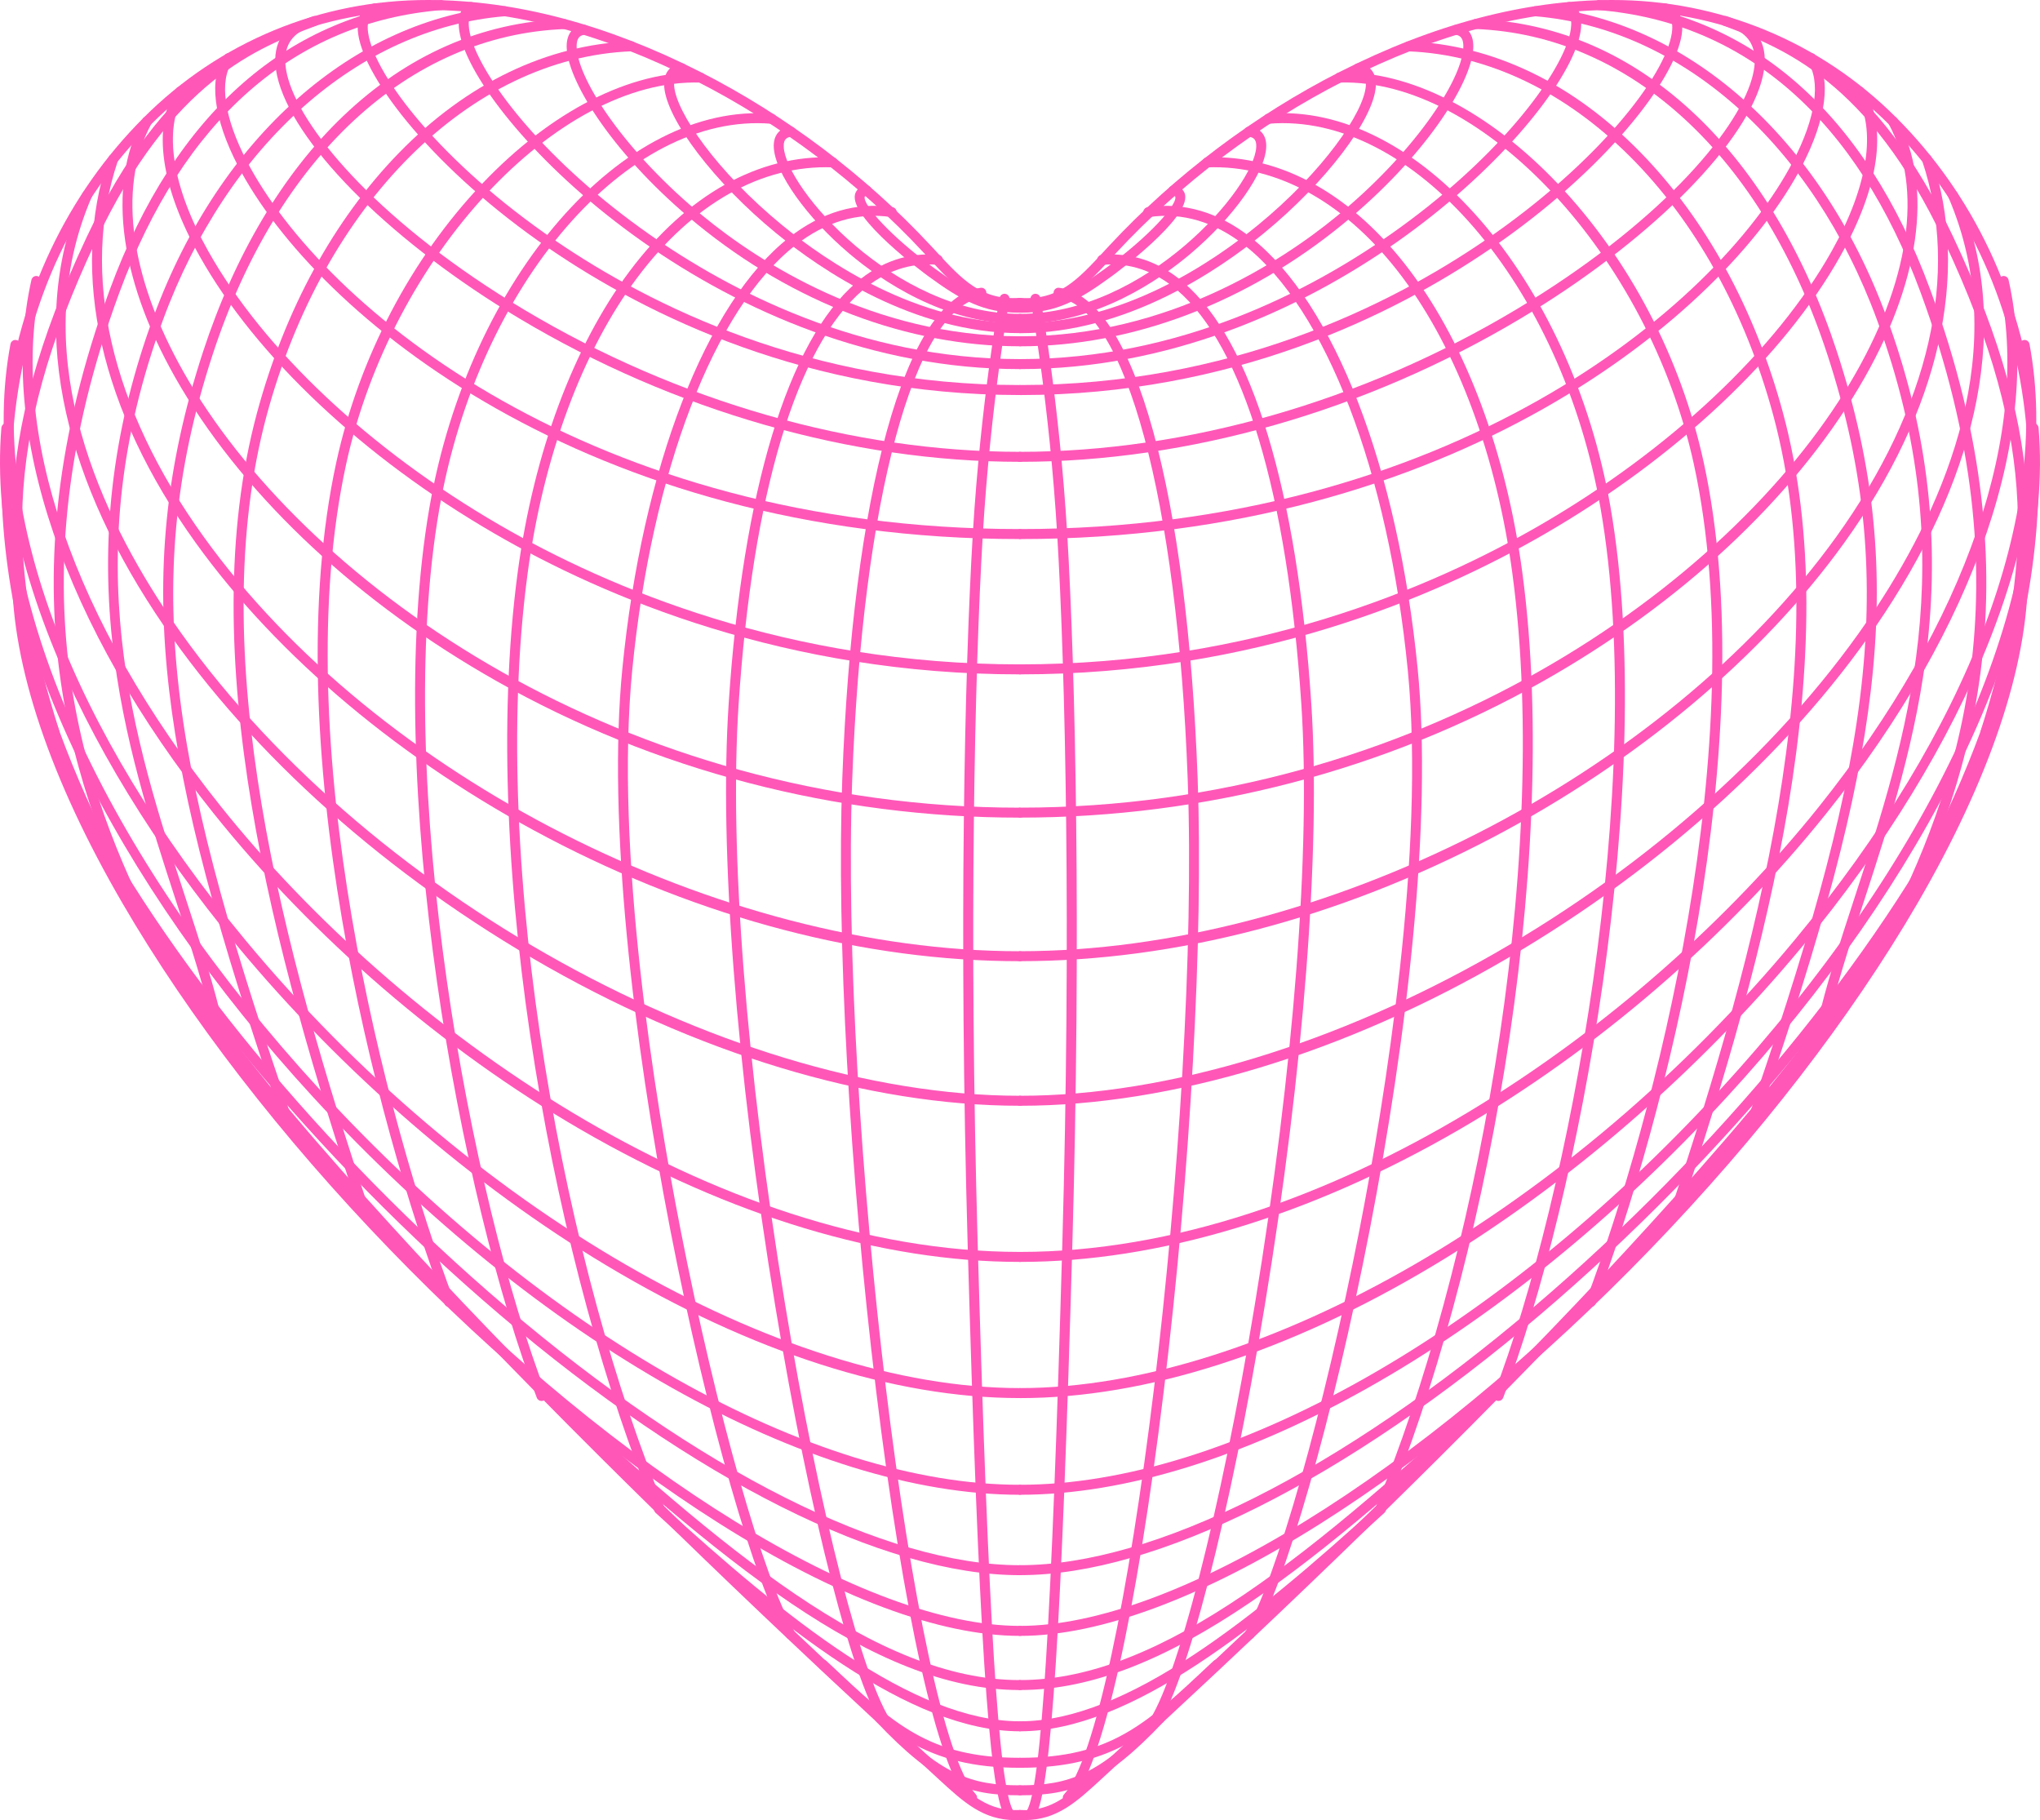 <?xml version="1.0" encoding="UTF-8"?>
<svg id="Layer_2" data-name="Layer 2" xmlns="http://www.w3.org/2000/svg" viewBox="0 0 714.89 637.73">
  <g id="_ÎÓÈ_1" data-name="—ÎÓÈ_1">
    <g>
      <g>
        <g>
          <path d="m357.36,489.85c-43.95,0-93.96-16.03-144.63-46.35-46.86-28.04-92.84-67.8-129.47-111.94-28.96-34.9-51.61-71.93-65.51-107.06C2.63,186.28-2.1,151.3,3.67,120.54c.18-.95,1.09-1.58,2.04-1.4.95.18,1.58,1.09,1.4,2.04-11.01,58.63,17.73,134.49,78.84,208.15,77.93,93.92,186.99,157.02,271.4,157.02.97,0,1.75.78,1.75,1.75s-.78,1.75-1.75,1.75Z" style="fill: #ff57b8;"/>
          <path d="m357.36,161.81c-58.87,0-121.16-17.84-175.37-50.23-43.64-26.07-77.53-59.37-84.33-82.86-3.43-11.85,1.16-17.7,5.61-20.52.82-.52,1.9-.27,2.41.54.52.82.27,1.9-.54,2.41-5.01,3.16-6.39,8.75-4.12,16.59,5.47,18.89,33.18,51.21,82.77,80.83,53.68,32.07,115.33,49.74,173.58,49.74.97,0,1.75.78,1.75,1.75s-.78,1.75-1.75,1.75Z" style="fill: #ff57b8;"/>
          <path d="m357.36,523.73c-73.7,0-168.58-53.38-247.61-139.31-34.63-37.65-63.06-78.5-82.23-118.14C7.01,223.88-2.33,183.63.49,149.89c.08-.96.93-1.68,1.89-1.6.96.08,1.68.93,1.6,1.89-5.48,65.46,35.02,152.15,108.34,231.87,78.39,85.23,172.28,138.18,245.03,138.18.97,0,1.75.78,1.75,1.75s-.78,1.75-1.75,1.75Z" style="fill: #ff57b8;"/>
          <path d="m357.36,138.41c-74.19,0-130.59-27.9-164.85-51.31C152.19,59.55,127.92,27.9,125.55,12.1c-1.15-7.65,2.87-10.08,5.37-10.85.92-.28,1.9.24,2.19,1.16.28.92-.24,1.9-1.16,2.19-.94.29-3.8,1.17-2.93,6.98,2.26,15.07,25.97,45.65,65.47,72.63,33.85,23.13,89.58,50.7,162.87,50.7.97,0,1.75.78,1.75,1.75s-.78,1.75-1.75,1.75Z" style="fill: #ff57b8;"/>
          <path d="m357.36,551.9c-47.66,0-114.12-33.31-182.35-91.38-64.32-54.75-120.89-123.43-151.33-183.72-.44-.86-.09-1.92.77-2.35.86-.44,1.92-.09,2.35.77,30.24,59.9,86.49,128.17,150.48,182.64,67.6,57.54,133.24,90.55,180.08,90.55.97,0,1.75.78,1.75,1.75s-.78,1.75-1.75,1.75Z" style="fill: #ff57b8;"/>
          <path d="m357.36,129.32c-102.78,0-184.57-81-195.34-114.12-2.77-8.52-.47-12.4,1.95-14.16.78-.57,1.88-.4,2.44.39.57.78.4,1.88-.39,2.44-2.82,2.05-1.64,7.3-.68,10.25,4.93,15.15,26.43,42.84,61.98,67.82,28.49,20.02,74.18,43.88,130.03,43.88.97,0,1.75.78,1.75,1.75s-.78,1.75-1.75,1.75Z" style="fill: #ff57b8;"/>
          <path d="m357.36,573.17c-28.05,0-64.4-13.59-105.13-39.29-38.13-24.07-78.12-57.31-115.63-96.12-38.02-39.34-70.4-81.26-93.65-121.23C17.62,273,4.24,233.24,4.24,201.54c0-.97.78-1.75,1.75-1.75s1.75.78,1.75,1.75c0,60.35,50.34,149.93,131.38,233.78,78.87,81.61,164.54,134.35,218.24,134.35.97,0,1.75.78,1.75,1.75s-.78,1.75-1.75,1.75Z" style="fill: #ff57b8;"/>
          <path d="m357.36,121.33c-39.19,0-79.35-15.21-113.1-42.84-28.64-23.45-44.9-49.14-45.65-61.4-.3-4.83,1.84-7.89,5.86-8.38.96-.12,1.83.56,1.95,1.52.12.96-.56,1.83-1.52,1.95-.92.11-3.07.38-2.8,4.69.72,11.69,17.51,36.92,44.38,58.91,19.18,15.7,59.09,42.04,110.88,42.04.97,0,1.75.78,1.75,1.75s-.78,1.75-1.75,1.75Z" style="fill: #ff57b8;"/>
          <path d="m357.36,592.15c-51.49,0-105.4-45.83-170.53-105.73-.71-.65-.76-1.76-.1-2.47.65-.71,1.76-.76,2.47-.1,64.56,59.39,117.93,104.81,168.16,104.81.97,0,1.75.78,1.75,1.75s-.78,1.75-1.75,1.75Z" style="fill: #ff57b8;"/>
          <path d="m357.36,116.72c-37.1,0-69.46-21.98-85.44-35.08-21.53-17.64-38.37-39.73-39.17-51.37-.31-4.54,1.87-7.47,6-8.05.96-.13,1.84.54,1.97,1.49.13.96-.54,1.84-1.49,1.97-1.61.22-3.23.91-2.99,4.34.64,9.29,14.99,30.13,37.9,48.9,15.62,12.8,47.21,34.28,83.22,34.28.97,0,1.75.78,1.75,1.75s-.78,1.75-1.75,1.75Z" style="fill: #ff57b8;"/>
          <path d="m357.36,606.6c-38.49,0-84.08-36.79-127.61-76.54-.71-.65-.76-1.76-.11-2.47.65-.71,1.76-.76,2.47-.11,43.01,39.28,87.95,75.62,125.25,75.62.97,0,1.75.78,1.75,1.75s-.78,1.75-1.75,1.75Z" style="fill: #ff57b8;"/>
          <path d="m357.36,113.47c-26.65,0-48.87-15.42-59.74-24.62-14.92-12.62-26.04-28.27-26.46-37.23-.19-4.2,1.97-6.83,5.93-7.19.96-.09,1.81.62,1.9,1.58.09.96-.62,1.81-1.58,1.9-1.51.14-2.89.67-2.76,3.55.66,14.34,38.7,58.51,82.7,58.51.97,0,1.75.78,1.75,1.75s-.78,1.75-1.75,1.75Z" style="fill: #ff57b8;"/>
          <path d="m357.36,619.39c-33.06,0-46.67-12.8-69.21-34.02l-.95-.89c-.7-.66-.74-1.77-.08-2.47.66-.7,1.77-.74,2.47-.08l.95.89c22.66,21.32,35.14,33.07,66.81,33.07.97,0,1.75.78,1.75,1.75s-.78,1.75-1.75,1.75Z" style="fill: #ff57b8;"/>
          <path d="m356.81,109.55c-11.94,0-19.76-4.17-31.59-12.84-1.13-.83-27.58-20.32-25.6-28.59.23-.96,1.03-2.63,3.82-3.09.96-.16,1.85.49,2.01,1.44.16.95-.49,1.85-1.44,2.01-.22.04-.92.17-.99.45-.69,2.89,9.11,13.84,24.27,24.95,11.61,8.51,18.69,12.28,30.05,12.16.95,0,1.76.76,1.77,1.73.01.97-.76,1.76-1.73,1.77-.19,0-.38,0-.56,0Z" style="fill: #ff57b8;"/>
          <path d="m357.36,188.87c-151.05,0-246.59-78.2-273.96-130.76-8.63-16.58-10.36-30.69-4.73-38.73.55-.79,1.65-.98,2.44-.43.79.55.98,1.65.43,2.44-4.85,6.93-3.04,19.73,4.97,35.11,26.97,51.8,121.36,128.87,270.85,128.87.97,0,1.75.78,1.75,1.75s-.78,1.75-1.75,1.75Z" style="fill: #ff57b8;"/>
          <path d="m357.36,442.14c-48.33,0-101.53-16.04-153.86-46.37-48.15-27.92-93.87-67.3-128.73-110.9C22.29,219.25-.95,151.16,11.02,98.06c.21-.94,1.15-1.54,2.09-1.32.94.21,1.53,1.15,1.32,2.09-11.73,52.06,11.26,119.07,63.07,183.85,62.08,77.63,172.69,155.96,279.86,155.96.97,0,1.75.78,1.75,1.75s-.78,1.75-1.75,1.75Z" style="fill: #ff57b8;"/>
          <path d="m357.36,286.48c-64.56,0-127.96-16.55-183.34-47.85-47.95-27.1-87.21-63.62-110.56-102.83-21.45-36.02-26.36-70.33-13.48-94.11.46-.85,1.52-1.17,2.37-.7.85.46,1.17,1.52.7,2.37-12.29,22.68-7.4,55.72,13.41,90.66,42.73,71.75,151.98,148.97,290.89,148.97.97,0,1.75.78,1.75,1.75s-.78,1.75-1.75,1.75Z" style="fill: #ff57b8;"/>
          <path d="m357.36,336.78c-54.3,0-111.52-14.97-165.49-43.3-50.76-26.64-94.56-63.35-123.33-103.36-33.34-46.36-44.2-94.25-30.57-134.85.31-.92,1.3-1.41,2.22-1.1.92.31,1.41,1.3,1.1,2.22-13.26,39.5-2.57,86.27,30.1,131.69,60.51,84.14,180.79,145.21,285.98,145.21.97,0,1.75.78,1.75,1.75s-.78,1.75-1.75,1.75Z" style="fill: #ff57b8;"/>
          <path d="m357.36,236.28c-81.78,0-145.22-26.82-184.04-49.32-45.93-26.62-83.61-62.05-103.36-97.21-13.62-24.24-16.6-45.03-8.38-58.53.5-.83,1.58-1.09,2.4-.58.83.5,1.09,1.58.58,2.4-7.42,12.19-4.35,32.24,8.44,54.99,19.45,34.62,56.66,69.58,102.06,95.9,38.45,22.29,101.29,48.85,182.28,48.85.97,0,1.75.78,1.75,1.75s-.78,1.75-1.75,1.75Z" style="fill: #ff57b8;"/>
          <path d="m357.36,387.43c-53.11,0-113.78-18.38-170.84-51.75-55.02-32.18-101.94-75.11-132.1-120.89-16.68-25.32-27.52-50.44-32.2-74.66-5.03-26.03-2.8-50.38,6.65-72.37.38-.89,1.41-1.3,2.3-.92.89.38,1.3,1.41.92,2.3-22.64,52.73,1.24,107.26,25.26,143.72,63.2,95.93,194.99,171.07,300.02,171.07.97,0,1.75.78,1.75,1.75s-.78,1.75-1.75,1.75Z" style="fill: #ff57b8;"/>
          <path d="m357.36,629.03c-17.93,0-29.46-3.74-50.35-25.88-.66-.7-.63-1.81.07-2.47.7-.66,1.81-.63,2.47.07,20,21.2,30.91,24.78,47.8,24.78.97,0,1.75.78,1.75,1.75s-.78,1.75-1.75,1.75Z" style="fill: #ff57b8;"/>
          <path d="m355.83,637.73c-11.3,0-18.18-6.33-26.79-14.26l-1.67-1.54c-13.68-12.53-27.22-25.09-40.25-37.32-28.28-26.56-53.34-50.73-76.59-73.89-30.45-30.33-54.67-55.49-76.21-79.17-22.98-25.27-47.18-52.79-68.39-82.86-20.6-29.19-36.89-59.94-48.44-91.38C3.08,218.03-2.32,178.68,1.89,143.48c4.78-39.96,21.51-75.29,48.39-102.19C76.96,14.58,112.42-.07,150.11,0c30.48.06,62.55,8.54,95.31,25.19,29.94,15.22,57.86,36.27,80.75,60.87l1.82,1.96c9.27,10.02,15.96,17.26,29.25,16.35.96-.07,1.8.66,1.87,1.63.07.96-.66,1.8-1.63,1.87-14.96,1.03-22.5-7.13-32.06-17.47l-1.81-1.95c-22.62-24.31-50.2-45.11-79.78-60.14C211.57,11.91,180.03,3.56,150.1,3.5c-.1,0-.21,0-.31,0-37.16,0-70.71,13.92-97.03,40.26C26.44,70.1,10.05,104.72,5.37,143.89c-4.14,34.65,1.19,73.45,15.41,112.2,11.44,31.16,27.59,61.63,48.01,90.57,21.1,29.91,45.21,57.34,68.12,82.52,21.5,23.64,45.68,48.75,76.09,79.04,23.23,23.14,48.26,47.28,76.52,73.82,13.02,12.23,26.55,24.77,40.22,37.29l1.68,1.55c8.73,8.04,15.04,13.85,25.85,13.3.96-.05,1.79.69,1.84,1.66.05.97-.69,1.79-1.66,1.84-.55.03-1.09.04-1.61.04Z" style="fill: #ff57b8;"/>
        </g>
        <path d="m353.5,637.04c-.61,0-1.2-.32-1.52-.88-5.47-9.59-9.08-65.74-12.88-200.27-3.09-109.68-1.1-200.46,1.81-248.85,2.76-45.98,9.33-82.31,9.4-82.67.17-.95,1.09-1.58,2.04-1.41.95.17,1.58,1.09,1.41,2.04-.07.36-6.6,36.5-9.34,82.25-2.9,48.31-4.89,138.98-1.8,248.54,3.73,132.16,7.33,189.7,12.42,198.63.48.84.19,1.91-.65,2.39-.27.16-.57.23-.87.23Z" style="fill: #ff57b8;"/>
        <g>
          <path d="m340.69,631.6c-.47,0-.94-.19-1.29-.56-10.72-11.64-22.83-65.43-32.39-143.9-9.34-76.71-13.88-158.84-11.84-214.36,1.8-49.01,7.18-91.02,15.54-121.5,8.58-31.25,19.98-48.69,32.96-50.45.96-.13,1.84.54,1.97,1.5.13.96-.54,1.84-1.5,1.97-23.61,3.19-41.89,70.95-45.48,168.61-4.38,119.32,21.52,332.11,43.3,355.76.65.71.61,1.82-.1,2.47-.34.31-.76.46-1.19.46Z" style="fill: #ff57b8;"/>
          <path d="m311.4,606.6c-.54,0-1.07-.25-1.41-.72-10.68-14.6-26.07-74.16-38.3-148.21-13.74-83.22-19.69-160.16-16.34-211.11,4.93-74.73,20.82-127.13,44.73-147.56,8.64-7.38,18.31-10.64,28.73-9.69.96.09,1.67.94,1.58,1.9-.09.96-.94,1.67-1.9,1.58-9.45-.86-18.24,2.12-26.14,8.86-23.19,19.81-38.64,71.35-43.51,145.13-3.34,50.69,2.6,127.35,16.3,210.31,11.95,72.41,27.44,132.74,37.67,146.72.57.78.4,1.87-.38,2.45-.31.23-.67.34-1.03.34Z" style="fill: #ff57b8;"/>
          <path d="m276.95,574.36c-.6,0-1.18-.3-1.5-.85-21.19-35.51-67.86-231.91-57.36-339.15,6.92-70.43,29.32-128.34,58.45-151.14,11.38-8.91,23.56-12.48,36.2-10.64.96.14,1.62,1.03,1.48,1.98-.14.96-1.03,1.62-1.98,1.48-11.66-1.7-22.94,1.64-33.54,9.93-28.41,22.23-50.3,79.22-57.13,148.73-6.23,63.56,7.93,150.21,16.93,196.2,12.45,63.65,29.25,122.87,39.96,140.81.5.83.22,1.9-.61,2.4-.28.17-.59.25-.9.25Z" style="fill: #ff57b8;"/>
          <path d="m231.11,530.31c-.69,0-1.34-.4-1.62-1.08-33.77-80.98-62.1-223.68-48.08-328.65,5.6-41.77,19.52-79.25,39.21-105.53,20.03-26.74,45.35-40.91,71.28-39.91.97.04,1.72.85,1.68,1.82-.04.97-.86,1.72-1.82,1.68-24.75-.96-49.02,12.72-68.34,38.51-19.33,25.81-33.02,62.7-38.54,103.89-13.94,104.36,14.24,246.29,47.84,326.84.37.89-.05,1.92-.94,2.29-.22.09-.45.14-.67.14Z" style="fill: #ff57b8;"/>
          <path d="m189.75,490.86c-.7,0-1.37-.43-1.63-1.12-26.49-69.01-54.3-215.85-37.61-312.05,13.98-80.34,67.84-142.17,120.07-137.82.96.08,1.68.93,1.6,1.89-.08.96-.92,1.68-1.89,1.6-50.47-4.2-102.66,56.33-116.33,134.93-16.58,95.59,11.09,241.57,37.43,310.2.35.9-.1,1.91-1.01,2.26-.21.08-.42.12-.63.12Z" style="fill: #ff57b8;"/>
          <path d="m157.37,457.91c-.71,0-1.37-.43-1.64-1.13-24.05-63.76-59.08-197.64-37.84-294.97,8-36.55,26.12-71.13,51.04-97.38,24.22-25.52,52.13-39.74,76.58-39,.97.03,1.73.84,1.7,1.8-.03.97-.83,1.72-1.8,1.7-50.19-1.51-108.19,60.94-124.09,133.63-21.06,96.53,13.79,229.59,37.7,292.99.34.9-.12,1.91-1.02,2.26-.2.08-.41.11-.62.11Z" style="fill: #ff57b8;"/>
          <path d="m127.76,426.29c-.73,0-1.42-.46-1.66-1.2-30.5-91.5-58.64-196.38-36.05-280.39,9.76-36.2,26.95-67.7,49.72-91.09,23.81-24.45,51.96-37.98,81.42-39.14.96-.04,1.78.71,1.82,1.68.04.97-.71,1.78-1.68,1.82-56.52,2.21-107.92,53.5-127.89,127.63-22.35,83.12,5.65,187.36,35.99,278.37.31.92-.19,1.91-1.11,2.21-.18.06-.37.09-.55.09Z" style="fill: #ff57b8;"/>
          <path d="m101.42,396.4c-.73,0-1.4-.45-1.65-1.18-24.13-69.78-35.86-114.13-40.46-153.07-4.96-41.99-1.3-78.67,11.86-118.96,11.1-33.91,28.07-62.45,49.09-82.51,22.45-21.43,48.48-32.87,77.39-34,.95-.04,1.78.71,1.82,1.68.04.97-.71,1.78-1.68,1.82-54.51,2.13-100.6,44.79-123.29,114.11-26.9,82.35-12.93,149.79,28.58,269.8.32.91-.17,1.91-1.08,2.23-.19.07-.38.1-.57.1Z" style="fill: #ff57b8;"/>
          <path d="m76.68,362.22c-.8,0-1.52-.55-1.71-1.37-3.21-14.34-8.12-29.37-13.32-45.28-8.75-26.81-18.68-57.19-22.31-90.92-4.18-38.74.57-75.98,14.53-113.84C76.96,48.13,124.03,6.51,176.71,2.19c.96-.08,1.81.64,1.89,1.6.08.96-.64,1.81-1.6,1.89-51.3,4.21-97.23,44.95-119.85,106.33-30.9,83.85-10.33,146.87,7.83,202.47,5.22,15.99,10.16,31.1,13.41,45.6.21.94-.38,1.88-1.32,2.09-.13.03-.26.04-.38.04Z" style="fill: #ff57b8;"/>
          <path d="m53.48,330.28c-.63,0-1.24-.34-1.56-.95C25.43,278.15-.03,205.99,38.51,101.4,61.35,39.44,101.43,4.38,154.43.04c.96-.08,1.81.64,1.89,1.6.08.96-.64,1.81-1.6,1.89-51.54,4.23-90.59,38.49-112.92,99.08-38.07,103.31-12.93,174.57,13.24,225.11.44.86.11,1.91-.75,2.36-.26.13-.53.2-.8.2Z" style="fill: #ff57b8;"/>
          <path d="m19.14,258.44c-.74,0-1.43-.48-1.67-1.22C-.52,200.23-3.78,155.6,30.38,83.07,57.61,25.24,88.84,13.53,109.51,5.78l.16-.06c.9-.34,1.91.12,2.25,1.02.34.9-.12,1.91-1.02,2.25l-.16.06c-20.13,7.55-50.56,18.96-77.19,75.5C-.13,156.05,3.09,200.03,20.81,256.17c.29.92-.22,1.9-1.14,2.2-.18.06-.35.08-.53.08Z" style="fill: #ff57b8;"/>
        </g>
      </g>
      <g>
        <g>
          <path d="m357.53,489.85c-.97,0-1.75-.78-1.75-1.75s.78-1.75,1.75-1.75c84.41,0,193.48-63.1,271.4-157.02,61.11-73.65,89.85-149.52,78.84-208.15-.18-.95.45-1.86,1.4-2.04.95-.18,1.86.45,2.04,1.4,5.78,30.76,1.04,65.74-14.08,103.97-13.9,35.14-36.55,72.16-65.51,107.06-36.62,44.14-82.6,83.9-129.47,111.94-50.67,30.32-100.68,46.35-144.63,46.35Z" style="fill: #ff57b8;"/>
          <path d="m357.53,161.81c-.97,0-1.75-.78-1.75-1.75s.78-1.75,1.75-1.75c58.25,0,119.9-17.66,173.58-49.74,49.58-29.62,77.3-61.94,82.77-80.83,2.27-7.84.88-13.42-4.12-16.59-.82-.52-1.06-1.6-.54-2.41.52-.82,1.6-1.06,2.41-.54,4.46,2.82,9.05,8.66,5.61,20.52-6.8,23.49-40.69,56.79-84.33,82.86-54.22,32.39-116.5,50.23-175.37,50.23Z" style="fill: #ff57b8;"/>
          <path d="m357.53,523.73c-.97,0-1.75-.78-1.75-1.75s.78-1.75,1.75-1.75c72.75,0,166.64-52.95,245.03-138.18,73.33-79.73,113.83-166.41,108.34-231.87-.08-.96.63-1.81,1.6-1.89.97-.08,1.81.63,1.89,1.6,2.83,33.74-6.52,73.98-27.03,116.39-19.17,39.64-47.6,80.5-82.23,118.14-79.03,85.93-173.91,139.31-247.61,139.31Z" style="fill: #ff57b8;"/>
          <path d="m357.53,138.41c-.97,0-1.75-.78-1.75-1.75s.78-1.75,1.75-1.75c73.29,0,129.03-27.57,162.87-50.7,39.49-26.99,63.21-57.57,65.47-72.63.87-5.81-1.99-6.69-2.93-6.98-.92-.28-1.44-1.26-1.16-2.19.28-.92,1.26-1.44,2.19-1.16,2.5.77,6.51,3.19,5.37,10.85-2.37,15.8-26.64,47.46-66.96,75.01-34.25,23.41-90.66,51.31-164.85,51.31Z" style="fill: #ff57b8;"/>
          <path d="m357.53,551.9c-.97,0-1.75-.78-1.75-1.75s.78-1.75,1.75-1.75c46.84,0,112.48-33,180.08-90.55,63.98-54.46,120.24-122.74,150.48-182.64.44-.86,1.49-1.21,2.35-.77.86.44,1.21,1.49.77,2.35-30.44,60.29-87.01,128.97-151.33,183.72-68.22,58.07-134.69,91.38-182.35,91.38Z" style="fill: #ff57b8;"/>
          <path d="m357.53,129.32c-.97,0-1.75-.78-1.75-1.75s.78-1.75,1.75-1.75c55.85,0,101.54-23.86,130.03-43.88,35.56-24.98,57.05-52.67,61.98-67.82.96-2.95,2.14-8.19-.68-10.25-.78-.57-.95-1.66-.39-2.44.57-.78,1.66-.95,2.44-.39,2.42,1.76,4.72,5.64,1.95,14.16-10.77,33.12-92.56,114.12-195.34,114.12Z" style="fill: #ff57b8;"/>
          <path d="m357.53,573.17c-.97,0-1.75-.78-1.75-1.75s.78-1.75,1.75-1.75c53.7,0,139.37-52.73,218.24-134.35,81.04-83.86,131.38-173.44,131.38-233.78,0-.97.78-1.75,1.75-1.75s1.75.78,1.75,1.75c0,31.7-13.39,71.46-38.71,114.99-23.25,39.97-55.63,81.88-93.65,121.23-37.51,38.82-77.5,72.05-115.63,96.12-40.73,25.71-77.08,39.29-105.13,39.29Z" style="fill: #ff57b8;"/>
          <path d="m357.53,121.33c-.97,0-1.75-.78-1.75-1.75s.78-1.75,1.75-1.75c51.79,0,91.7-26.34,110.88-42.04,26.86-21.99,43.66-47.22,44.38-58.91.27-4.32-1.88-4.58-2.8-4.69-.96-.12-1.64-.99-1.52-1.95.12-.96.99-1.64,1.95-1.52,4.02.5,6.16,3.55,5.86,8.38-.75,12.27-17.01,37.96-45.65,61.4-33.74,27.62-73.91,42.84-113.1,42.84Z" style="fill: #ff57b8;"/>
          <path d="m357.53,592.15c-.97,0-1.75-.78-1.75-1.75s.78-1.75,1.75-1.75c50.23,0,103.6-45.43,168.16-104.81.71-.65,1.82-.61,2.47.1.65.71.61,1.82-.1,2.47-65.13,59.91-119.04,105.73-170.53,105.73Z" style="fill: #ff57b8;"/>
          <path d="m357.53,116.72c-.97,0-1.75-.78-1.75-1.75s.78-1.75,1.75-1.75c36.02,0,67.6-21.48,83.22-34.28,22.91-18.77,37.26-39.61,37.9-48.9.24-3.42-1.38-4.12-2.99-4.34-.96-.13-1.63-1.02-1.49-1.97.13-.96,1.02-1.63,1.97-1.49,4.13.57,6.32,3.51,6,8.05-.8,11.64-17.64,33.72-39.17,51.37-15.98,13.1-48.34,35.08-85.44,35.08Z" style="fill: #ff57b8;"/>
          <path d="m357.53,606.6c-.97,0-1.75-.78-1.75-1.75s.78-1.75,1.75-1.75c37.3,0,82.24-36.35,125.25-75.62.71-.65,1.82-.6,2.47.11.65.71.6,1.82-.11,2.47-43.53,39.75-89.12,76.54-127.61,76.54Z" style="fill: #ff57b8;"/>
          <path d="m357.53,113.47c-.97,0-1.75-.78-1.75-1.75s.78-1.75,1.75-1.75c44.01,0,82.04-44.18,82.71-58.51.13-2.88-1.25-3.41-2.76-3.55-.96-.09-1.67-.94-1.58-1.9.09-.96.94-1.67,1.9-1.58,3.96.37,6.13,2.99,5.93,7.19-.41,8.96-11.54,24.62-26.46,37.23-10.87,9.19-33.09,24.62-59.74,24.62Z" style="fill: #ff57b8;"/>
          <path d="m357.53,619.39c-.97,0-1.75-.78-1.75-1.75s.78-1.75,1.75-1.75c31.67,0,44.15-11.75,66.81-33.07l.95-.89c.7-.66,1.81-.63,2.47.08.66.7.63,1.81-.08,2.47l-.95.89c-22.54,21.21-36.15,34.02-69.21,34.02Z" style="fill: #ff57b8;"/>
          <path d="m358.07,109.55c-.19,0-.37,0-.56,0-.97-.01-1.74-.8-1.73-1.77.01-.97.85-1.74,1.77-1.73,11.34.12,18.43-3.65,30.05-12.16,15.16-11.11,24.96-22.07,24.27-24.95-.07-.28-.77-.41-.99-.45-.95-.16-1.6-1.06-1.44-2.01.16-.95,1.06-1.6,2.01-1.44,2.79.46,3.6,2.13,3.82,3.09,1.98,8.27-24.48,27.77-25.6,28.59-11.83,8.67-19.65,12.84-31.59,12.84Z" style="fill: #ff57b8;"/>
          <path d="m357.53,188.87c-.97,0-1.75-.78-1.75-1.75s.78-1.75,1.75-1.75c149.49,0,243.88-77.07,270.85-128.87,8.01-15.38,9.82-28.18,4.97-35.11-.55-.79-.36-1.88.43-2.44.79-.55,1.88-.36,2.44.43,5.63,8.04,3.9,22.15-4.73,38.73-27.37,52.56-122.91,130.76-273.96,130.76Z" style="fill: #ff57b8;"/>
          <path d="m357.53,442.14c-.97,0-1.75-.78-1.75-1.75s.78-1.75,1.75-1.75c107.17,0,217.78-78.33,279.86-155.96,51.81-64.78,74.8-131.79,63.07-183.85-.21-.94.38-1.88,1.32-2.09.94-.21,1.88.38,2.09,1.32,11.97,53.1-11.27,121.19-63.75,186.81-34.86,43.59-80.58,82.98-128.73,110.9-52.32,30.34-105.52,46.37-153.86,46.37Z" style="fill: #ff57b8;"/>
          <path d="m357.53,286.48c-.97,0-1.75-.78-1.75-1.75s.78-1.75,1.75-1.75c138.91,0,248.17-77.22,290.89-148.97,20.81-34.94,25.69-67.98,13.41-90.66-.46-.85-.14-1.91.7-2.37.85-.46,1.91-.15,2.37.7,12.89,23.79,7.98,58.09-13.48,94.11-23.35,39.21-62.61,75.72-110.56,102.83-55.38,31.3-118.78,47.85-183.34,47.85Z" style="fill: #ff57b8;"/>
          <path d="m357.53,336.78c-.97,0-1.75-.78-1.75-1.75s.78-1.75,1.75-1.75c105.2,0,225.47-61.07,285.98-145.21,32.67-45.42,43.36-92.19,30.1-131.69-.31-.92.19-1.91,1.1-2.22.92-.31,1.91.19,2.22,1.1,13.63,40.6,2.77,88.49-30.58,134.85-28.77,40.01-72.57,76.72-123.33,103.36-53.97,28.33-111.2,43.3-165.49,43.3Z" style="fill: #ff57b8;"/>
          <path d="m357.53,236.28c-.97,0-1.75-.78-1.75-1.75s.78-1.75,1.75-1.75c81,0,143.83-26.57,182.28-48.85,45.41-26.32,82.61-61.27,102.06-95.9,12.79-22.76,15.86-42.8,8.44-54.99-.5-.83-.24-1.9.58-2.4.83-.5,1.9-.24,2.4.58,8.22,13.5,5.25,34.28-8.38,58.53-19.75,35.15-57.43,70.59-103.36,97.21-38.82,22.5-102.26,49.32-184.04,49.32Z" style="fill: #ff57b8;"/>
          <path d="m357.53,387.43c-.97,0-1.75-.78-1.75-1.75s.78-1.75,1.75-1.75c105.03,0,236.82-75.14,300.02-171.07,24.02-36.46,47.91-90.99,25.26-143.72-.38-.89.03-1.92.92-2.3.89-.38,1.92.03,2.3.92,9.44,21.99,11.68,46.34,6.65,72.37-4.68,24.22-15.52,49.33-32.2,74.66-30.16,45.78-77.08,88.71-132.1,120.89-57.06,33.37-117.73,51.75-170.84,51.75Z" style="fill: #ff57b8;"/>
          <path d="m357.53,629.03c-.97,0-1.75-.78-1.75-1.75s.78-1.75,1.75-1.75c16.89,0,27.8-3.58,47.8-24.78.66-.7,1.77-.73,2.47-.07.7.66.74,1.77.07,2.47-20.89,22.14-32.41,25.88-50.35,25.88Z" style="fill: #ff57b8;"/>
          <path d="m359.05,637.73c-.53,0-1.06-.01-1.61-.04-.97-.05-1.71-.87-1.66-1.84.05-.97.87-1.71,1.84-1.66,10.82.55,17.12-5.26,25.85-13.3l1.68-1.55c13.67-12.52,27.2-25.07,40.22-37.29,28.26-26.54,53.29-50.69,76.52-73.82,30.41-30.29,54.59-55.41,76.09-79.04,22.91-25.18,47.01-52.61,68.12-82.52,20.42-28.94,36.57-59.42,48.01-90.57,14.23-38.75,19.56-77.54,15.41-112.2-4.68-39.17-21.07-73.8-47.39-100.13-26.32-26.34-59.87-40.26-97.03-40.26-.1,0-.21,0-.31,0-29.93.06-61.46,8.41-93.73,24.81-29.57,15.03-57.16,35.83-79.78,60.14l-1.81,1.95c-9.55,10.33-17.1,18.49-32.06,17.47-.96-.07-1.69-.9-1.63-1.87.07-.96.9-1.69,1.87-1.63,13.29.91,19.98-6.33,29.25-16.35l1.82-1.96c22.89-24.61,50.82-45.66,80.75-60.87C502.23,8.54,534.3.06,564.78,0c37.68-.07,73.14,14.58,99.83,41.28,26.88,26.9,43.61,62.24,48.39,102.19,4.21,35.2-1.19,74.56-15.6,113.82-11.55,31.44-27.84,62.19-48.44,91.38-21.21,30.07-45.4,57.59-68.39,82.86-21.54,23.68-45.75,48.83-76.21,79.17-23.25,23.16-48.31,47.33-76.59,73.89-13.03,12.23-26.57,24.79-40.25,37.32l-1.67,1.54c-8.61,7.92-15.49,14.26-26.79,14.26Z" style="fill: #ff57b8;"/>
        </g>
        <path d="m361.38,637.04c-.29,0-.59-.07-.87-.23-.84-.48-1.13-1.55-.65-2.39,5.09-8.93,8.69-66.48,12.42-198.63,3.09-109.56,1.1-200.23-1.8-248.54-2.74-45.75-9.28-81.89-9.34-82.25-.17-.95.46-1.86,1.41-2.04.95-.17,1.86.46,2.04,1.41.07.36,6.64,36.7,9.4,82.67,2.9,48.39,4.9,139.17,1.81,248.85-3.8,134.53-7.41,190.68-12.88,200.27-.32.57-.91.88-1.52.88Z" style="fill: #ff57b8;"/>
        <g>
          <path d="m374.2,631.6c-.42,0-.85-.15-1.19-.46-.71-.65-.76-1.76-.1-2.47,21.79-23.65,47.69-236.44,43.3-355.76-3.59-97.66-21.86-165.42-45.48-168.61-.96-.13-1.63-1.01-1.5-1.97.13-.96,1.01-1.63,1.97-1.5,12.98,1.75,24.38,19.2,32.96,50.45,8.37,30.48,13.74,72.49,15.54,121.5,2.04,55.52-2.5,137.65-11.84,214.36-9.56,78.47-21.66,132.26-32.39,143.9-.34.37-.82.56-1.29.56Z" style="fill: #ff57b8;"/>
          <path d="m403.48,606.6c-.36,0-.72-.11-1.03-.34-.78-.57-.95-1.67-.38-2.45,10.23-13.98,25.71-74.31,37.67-146.72,13.69-82.96,19.64-159.62,16.3-210.31-4.87-73.78-20.32-125.32-43.51-145.13-7.9-6.75-16.69-9.73-26.14-8.86-.96.09-1.81-.62-1.9-1.58-.09-.96.62-1.81,1.58-1.9,10.42-.95,20.09,2.31,28.73,9.69,23.92,20.42,39.8,72.83,44.73,147.56,3.35,50.95-2.6,127.9-16.34,211.11-12.22,74.05-27.61,133.61-38.3,148.21-.34.47-.87.72-1.41.72Z" style="fill: #ff57b8;"/>
          <path d="m437.94,574.36c-.3,0-.61-.08-.89-.25-.83-.5-1.1-1.57-.61-2.4,10.71-17.94,27.51-77.16,39.96-140.81,8.99-45.99,23.15-132.64,16.93-196.2-6.83-69.51-28.72-126.5-57.13-148.72-10.6-8.29-21.88-11.63-33.54-9.93-.95.14-1.84-.52-1.98-1.48-.14-.96.52-1.84,1.48-1.98,12.64-1.85,24.82,1.73,36.2,10.64,29.14,22.8,51.54,80.71,58.45,151.14,10.5,107.23-36.17,303.64-57.36,339.15-.33.55-.91.85-1.5.85Z" style="fill: #ff57b8;"/>
          <path d="m483.78,530.31c-.22,0-.45-.04-.67-.14-.89-.37-1.31-1.4-.94-2.29,33.6-80.56,61.78-222.48,47.84-326.84-5.52-41.19-19.21-78.08-38.54-103.89-19.32-25.79-43.59-39.47-68.34-38.51-.97.04-1.78-.72-1.82-1.68-.04-.97.72-1.78,1.68-1.82,25.93-1,51.25,13.17,71.28,39.91,19.69,26.28,33.61,63.75,39.21,105.52,14.02,104.97-14.3,247.67-48.08,328.65-.28.67-.93,1.08-1.62,1.08Z" style="fill: #ff57b8;"/>
          <path d="m525.14,490.86c-.21,0-.42-.04-.63-.12-.9-.35-1.35-1.36-1.01-2.26,26.34-68.63,54.01-214.62,37.43-310.2-13.67-78.6-65.86-139.13-116.33-134.93-.96.08-1.81-.64-1.89-1.6-.08-.96.64-1.81,1.6-1.89,52.23-4.35,106.09,57.48,120.07,137.82,16.69,96.21-11.12,243.04-37.61,312.05-.27.7-.93,1.12-1.63,1.12Z" style="fill: #ff57b8;"/>
          <path d="m557.51,457.91c-.21,0-.41-.04-.62-.11-.9-.34-1.36-1.35-1.02-2.26,23.91-63.4,58.76-196.46,37.7-292.99-15.9-72.69-73.92-135.13-124.09-133.63-.96.03-1.77-.73-1.8-1.7-.03-.97.73-1.77,1.7-1.8,24.45-.73,52.36,13.48,76.58,39,24.92,26.25,43.04,60.83,51.04,97.38,21.24,97.33-13.79,231.21-37.84,294.97-.26.7-.93,1.13-1.64,1.13Z" style="fill: #ff57b8;"/>
          <path d="m587.12,426.29c-.18,0-.37-.03-.55-.09-.92-.31-1.41-1.3-1.11-2.21,30.34-91.01,58.34-195.26,35.99-278.37-19.98-74.13-71.37-125.42-127.89-127.63-.97-.04-1.72-.85-1.68-1.82.04-.97.86-1.72,1.82-1.68,29.45,1.15,57.61,14.69,81.42,39.14,22.77,23.39,39.96,54.88,49.72,91.08,22.59,84.01-5.55,188.89-36.05,280.39-.24.73-.93,1.2-1.66,1.2Z" style="fill: #ff57b8;"/>
          <path d="m613.46,396.4c-.19,0-.38-.03-.57-.1-.91-.32-1.4-1.31-1.08-2.23,41.51-120.01,55.49-187.45,28.58-269.8-22.68-69.32-68.77-111.97-123.29-114.11-.97-.04-1.72-.85-1.68-1.82.04-.97.86-1.72,1.82-1.68,28.91,1.13,54.95,12.57,77.39,34,21.01,20.07,37.99,48.6,49.09,82.51,13.16,40.29,16.82,76.98,11.86,118.96-4.6,38.94-16.32,83.29-40.46,153.07-.25.72-.93,1.18-1.65,1.18Z" style="fill: #ff57b8;"/>
          <path d="m638.21,362.22c-.13,0-.26-.01-.38-.04-.94-.21-1.54-1.15-1.32-2.09,3.25-14.5,8.18-29.61,13.41-45.6,18.16-55.6,38.73-118.62,7.83-202.47-22.62-61.38-68.54-102.12-119.85-106.33-.96-.08-1.68-.92-1.6-1.89.08-.96.93-1.68,1.89-1.6,52.68,4.32,99.75,45.94,122.84,108.61,13.95,37.87,18.71,75.1,14.53,113.84-3.64,33.73-13.56,64.11-22.31,90.92-5.2,15.91-10.1,30.94-13.32,45.28-.18.81-.91,1.37-1.71,1.37Z" style="fill: #ff57b8;"/>
          <path d="m661.41,330.28c-.27,0-.55-.06-.8-.2-.86-.44-1.19-1.5-.75-2.36,26.16-50.54,51.31-121.81,13.24-225.11-22.33-60.59-61.38-94.86-112.92-99.08-.96-.08-1.68-.92-1.6-1.89s.92-1.68,1.89-1.6c53,4.35,93.08,39.4,115.92,101.36,38.55,104.59,13.08,176.75-13.41,227.93-.31.6-.92.95-1.56.95Z" style="fill: #ff57b8;"/>
          <path d="m695.75,258.44c-.17,0-.35-.03-.53-.08-.92-.29-1.43-1.27-1.14-2.2,17.72-56.14,20.93-100.11-12.74-171.61-26.63-56.54-57.06-67.95-77.19-75.5l-.16-.06c-.91-.34-1.36-1.35-1.02-2.25s1.35-1.36,2.25-1.02l.16.06c20.66,7.75,51.89,19.46,79.13,77.29,34.16,72.54,30.89,117.17,12.91,174.15-.24.75-.93,1.22-1.67,1.22Z" style="fill: #ff57b8;"/>
        </g>
      </g>
    </g>
  </g>
</svg>